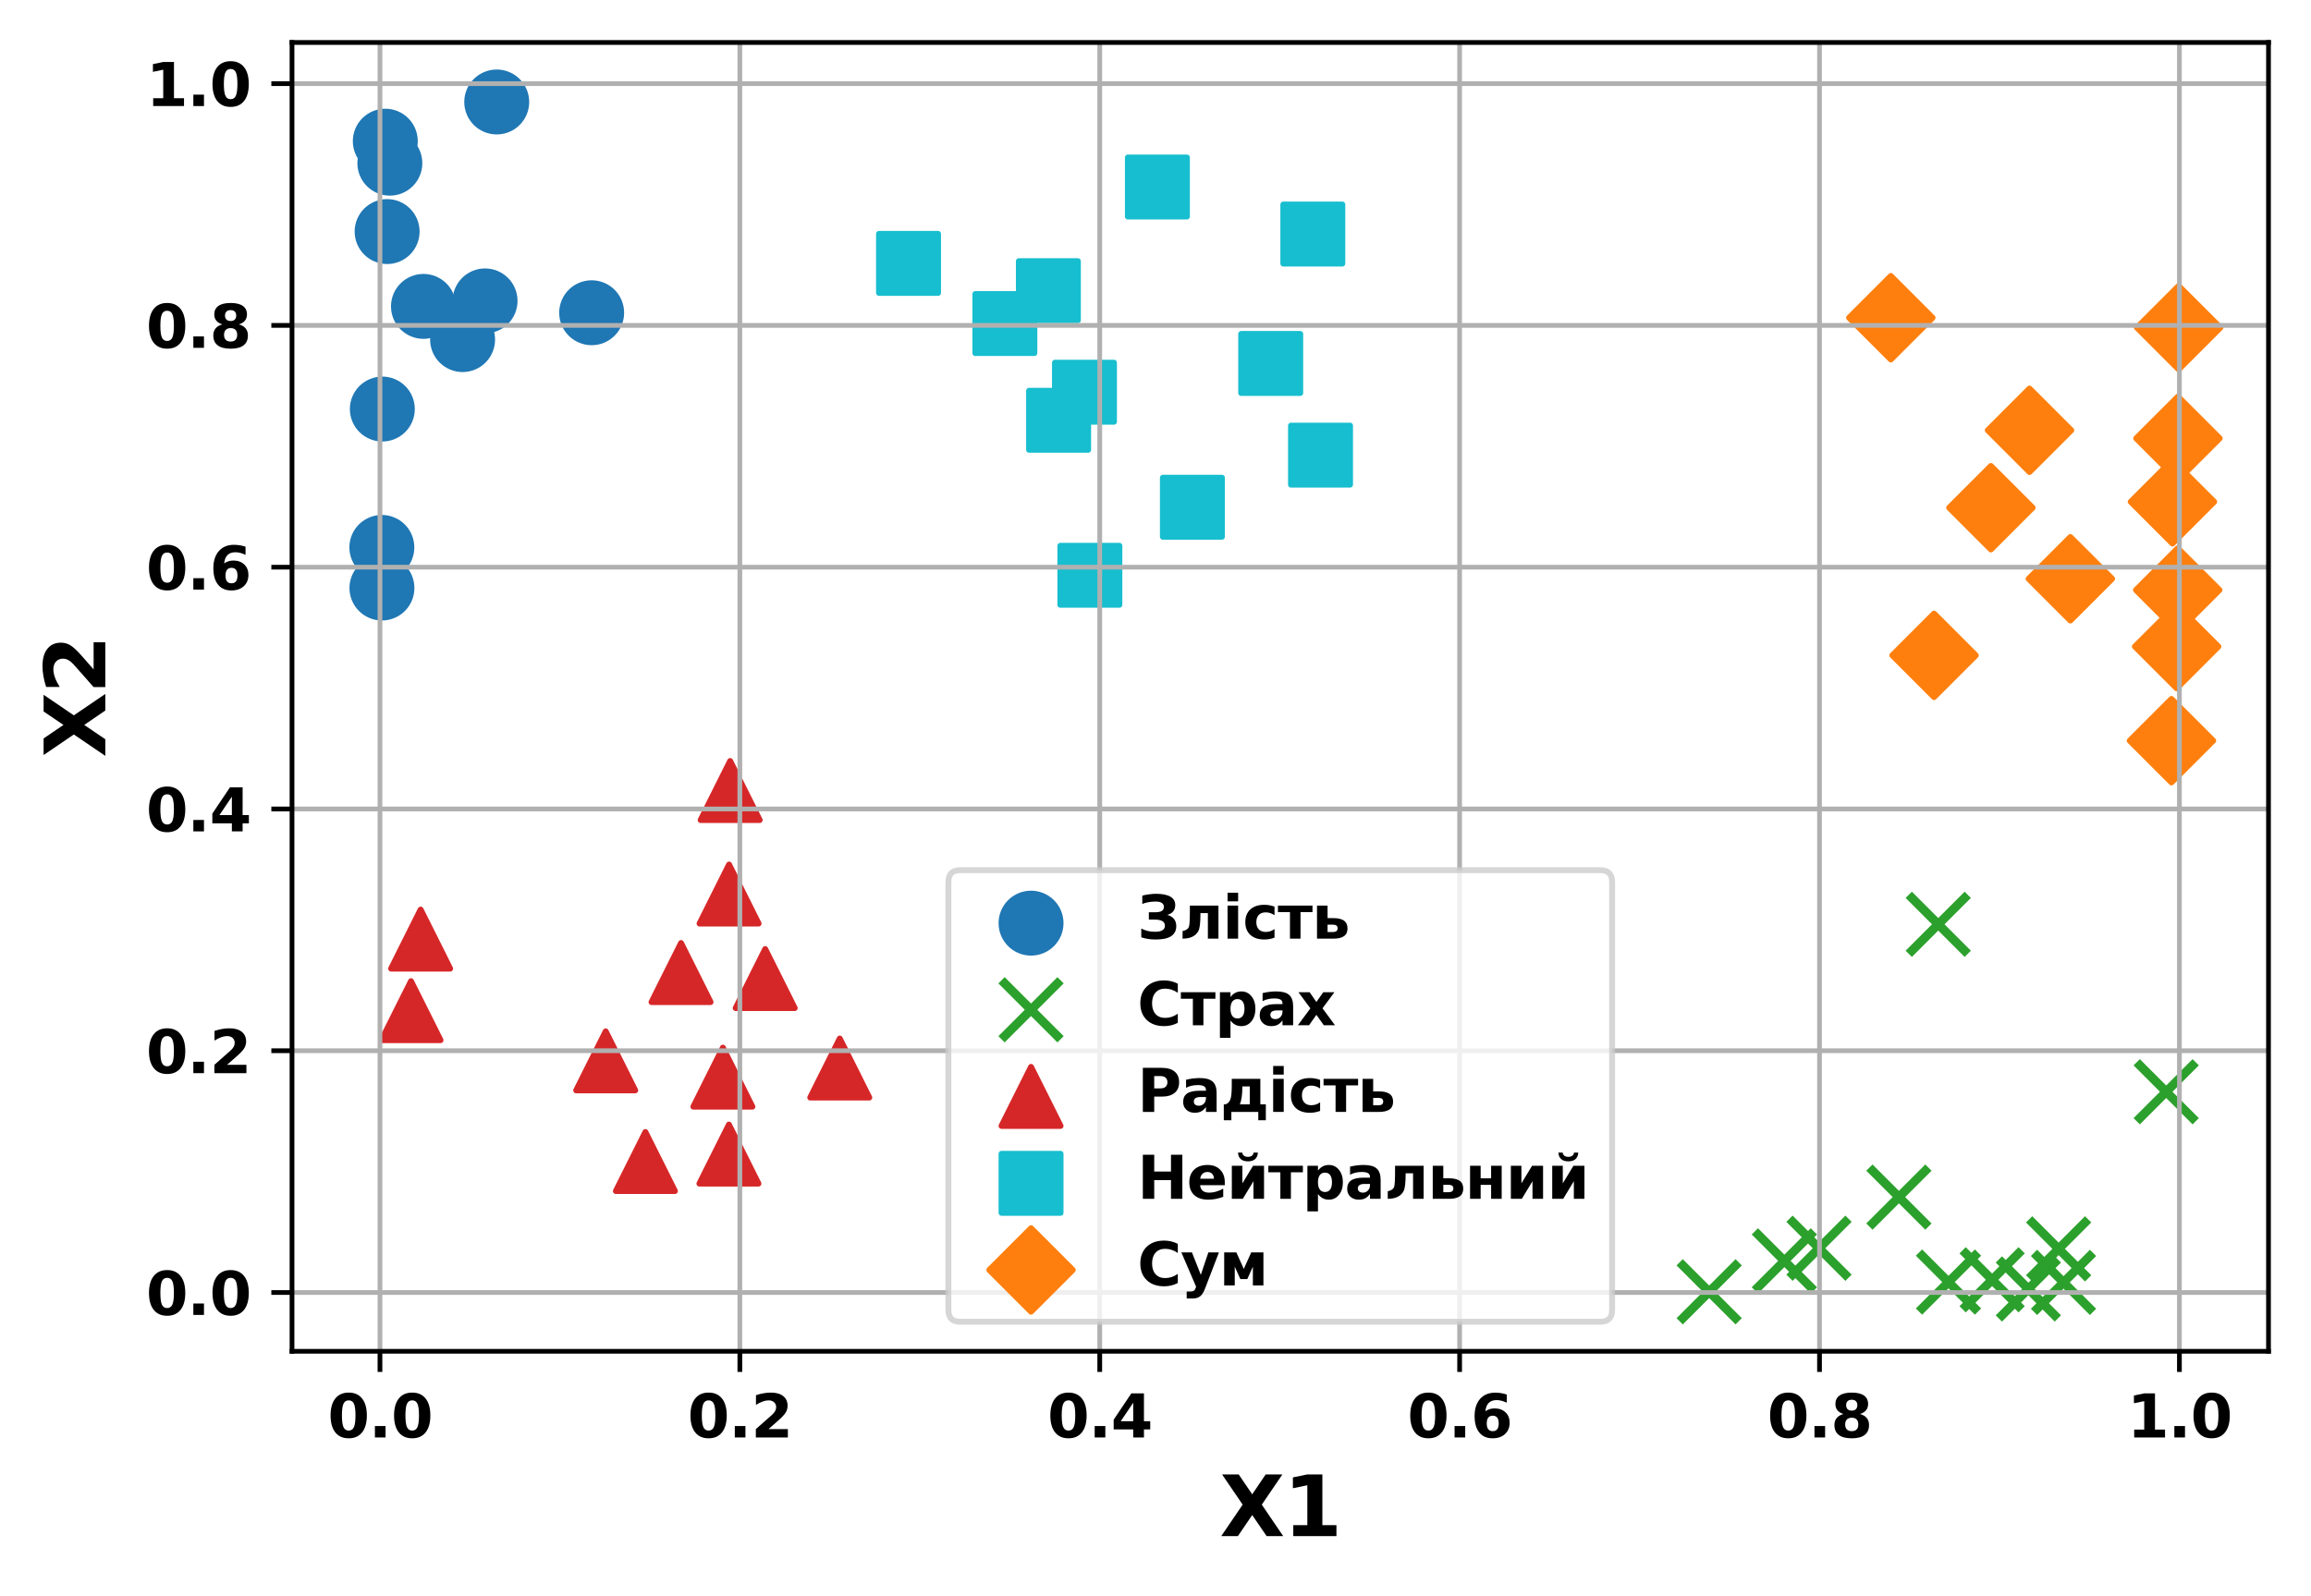 <?xml version="1.0" encoding="utf-8" standalone="no"?>
<!DOCTYPE svg PUBLIC "-//W3C//DTD SVG 1.1//EN"
  "http://www.w3.org/Graphics/SVG/1.1/DTD/svg11.dtd">
<svg xmlns:xlink="http://www.w3.org/1999/xlink" width="391.463pt" height="270.387pt" viewBox="0 0 391.463 270.387" xmlns="http://www.w3.org/2000/svg" version="1.1">
 <defs>
  <style type="text/css">*{stroke-linejoin: round; stroke-linecap: butt}</style>
 </defs>
 <g id="figure_1">
  <g id="patch_1">
   <path d="M 0 270.387 
L 391.463 270.387 
L 391.463 0 
L 0 0 
z
" style="fill: #ffffff"/>
  </g>
  <g id="axes_1">
   <g id="patch_2">
    <path d="M 49.463 228.96 
L 384.263 228.96 
L 384.263 7.2 
L 49.463 7.2 
z
" style="fill: #ffffff"/>
   </g>
   <g id="PathCollection_1">
    <defs>
     <path id="m1b27f9e983" d="M 0 5 
C 1.326 5 2.598 4.473 3.536 3.536 
C 4.473 2.598 5 1.326 5 0 
C 5 -1.326 4.473 -2.598 3.536 -3.536 
C 2.598 -4.473 1.326 -5 0 -5 
C -1.326 -5 -2.598 -4.473 -3.536 -3.536 
C -4.473 -2.598 -5 -1.326 -5 0 
C -5 1.326 -4.473 2.598 -3.536 3.536 
C -2.598 4.473 -1.326 5 0 5 
z
" style="stroke: #1f77b4"/>
    </defs>
    <g clip-path="url(#pe319ebc0a7)">
     <use xlink:href="#m1b27f9e983" x="84.142" y="17.28" style="fill: #1f77b4; stroke: #1f77b4"/>
     <use xlink:href="#m1b27f9e983" x="100.222" y="52.991" style="fill: #1f77b4; stroke: #1f77b4"/>
     <use xlink:href="#m1b27f9e983" x="66.037" y="27.649" style="fill: #1f77b4; stroke: #1f77b4"/>
     <use xlink:href="#m1b27f9e983" x="78.359" y="57.539" style="fill: #1f77b4; stroke: #1f77b4"/>
     <use xlink:href="#m1b27f9e983" x="82.165" y="50.983" style="fill: #1f77b4; stroke: #1f77b4"/>
     <use xlink:href="#m1b27f9e983" x="65.574" y="39.236" style="fill: #1f77b4; stroke: #1f77b4"/>
     <use xlink:href="#m1b27f9e983" x="64.682" y="92.752" style="fill: #1f77b4; stroke: #1f77b4"/>
     <use xlink:href="#m1b27f9e983" x="71.731" y="51.914" style="fill: #1f77b4; stroke: #1f77b4"/>
     <use xlink:href="#m1b27f9e983" x="65.267" y="23.92" style="fill: #1f77b4; stroke: #1f77b4"/>
     <use xlink:href="#m1b27f9e983" x="64.764" y="69.308" style="fill: #1f77b4; stroke: #1f77b4"/>
     <use xlink:href="#m1b27f9e983" x="64.697" y="99.635" style="fill: #1f77b4; stroke: #1f77b4"/>
    </g>
   </g>
   <g id="PathCollection_2">
    <defs>
     <path id="m3aa6a9f208" d="M -5 5 
L 5 -5 
M -5 -5 
L 5 5 
" style="stroke: #2ca02c; stroke-width: 1.5"/>
    </defs>
    <g clip-path="url(#pe319ebc0a7)">
     <use xlink:href="#m3aa6a9f208" x="321.66" y="202.832" style="fill: #2ca02c; stroke: #2ca02c; stroke-width: 1.5"/>
     <use xlink:href="#m3aa6a9f208" x="302.26" y="213.64" style="fill: #2ca02c; stroke: #2ca02c; stroke-width: 1.5"/>
     <use xlink:href="#m3aa6a9f208" x="308.122" y="211.498" style="fill: #2ca02c; stroke: #2ca02c; stroke-width: 1.5"/>
     <use xlink:href="#m3aa6a9f208" x="366.936" y="184.985" style="fill: #2ca02c; stroke: #2ca02c; stroke-width: 1.5"/>
     <use xlink:href="#m3aa6a9f208" x="330.057" y="217.231" style="fill: #2ca02c; stroke: #2ca02c; stroke-width: 1.5"/>
     <use xlink:href="#m3aa6a9f208" x="348.715" y="211.602" style="fill: #2ca02c; stroke: #2ca02c; stroke-width: 1.5"/>
     <use xlink:href="#m3aa6a9f208" x="337.449" y="216.846" style="fill: #2ca02c; stroke: #2ca02c; stroke-width: 1.5"/>
     <use xlink:href="#m3aa6a9f208" x="349.542" y="217.285" style="fill: #2ca02c; stroke: #2ca02c; stroke-width: 1.5"/>
     <use xlink:href="#m3aa6a9f208" x="289.52" y="218.88" style="fill: #2ca02c; stroke: #2ca02c; stroke-width: 1.5"/>
     <use xlink:href="#m3aa6a9f208" x="328.323" y="156.612" style="fill: #2ca02c; stroke: #2ca02c; stroke-width: 1.5"/>
     <use xlink:href="#m3aa6a9f208" x="343.587" y="218.397" style="fill: #2ca02c; stroke: #2ca02c; stroke-width: 1.5"/>
    </g>
   </g>
   <g id="PathCollection_3">
    <defs>
     <path id="me146f5df01" d="M 0 -5 
L -5 5 
L 5 5 
z
" style="stroke: #d62728"/>
    </defs>
    <g clip-path="url(#pe319ebc0a7)">
     <use xlink:href="#me146f5df01" x="123.499" y="151.485" style="fill: #d62728; stroke: #d62728"/>
     <use xlink:href="#me146f5df01" x="129.618" y="165.805" style="fill: #d62728; stroke: #d62728"/>
     <use xlink:href="#me146f5df01" x="123.682" y="133.943" style="fill: #d62728; stroke: #d62728"/>
     <use xlink:href="#me146f5df01" x="69.621" y="171.245" style="fill: #d62728; stroke: #d62728"/>
     <use xlink:href="#me146f5df01" x="123.474" y="195.547" style="fill: #d62728; stroke: #d62728"/>
     <use xlink:href="#me146f5df01" x="122.449" y="182.51" style="fill: #d62728; stroke: #d62728"/>
     <use xlink:href="#me146f5df01" x="115.364" y="164.788" style="fill: #d62728; stroke: #d62728"/>
     <use xlink:href="#me146f5df01" x="71.251" y="159.12" style="fill: #d62728; stroke: #d62728"/>
     <use xlink:href="#me146f5df01" x="109.324" y="196.809" style="fill: #d62728; stroke: #d62728"/>
     <use xlink:href="#me146f5df01" x="102.6" y="179.75" style="fill: #d62728; stroke: #d62728"/>
     <use xlink:href="#me146f5df01" x="142.247" y="180.967" style="fill: #d62728; stroke: #d62728"/>
    </g>
   </g>
   <g id="PathCollection_4">
    <defs>
     <path id="md66aec1b80" d="M -5 5 
L 5 5 
L 5 -5 
L -5 -5 
z
" style="stroke: #17becf"/>
    </defs>
    <g clip-path="url(#pe319ebc0a7)">
     <use xlink:href="#md66aec1b80" x="184.614" y="97.475" style="fill: #17becf; stroke: #17becf"/>
     <use xlink:href="#md66aec1b80" x="170.212" y="54.82" style="fill: #17becf; stroke: #17becf"/>
     <use xlink:href="#md66aec1b80" x="215.247" y="61.583" style="fill: #17becf; stroke: #17becf"/>
     <use xlink:href="#md66aec1b80" x="153.897" y="44.627" style="fill: #17becf; stroke: #17becf"/>
     <use xlink:href="#md66aec1b80" x="177.585" y="49.251" style="fill: #17becf; stroke: #17becf"/>
     <use xlink:href="#md66aec1b80" x="183.699" y="66.455" style="fill: #17becf; stroke: #17becf"/>
     <use xlink:href="#md66aec1b80" x="223.685" y="77.117" style="fill: #17becf; stroke: #17becf"/>
     <use xlink:href="#md66aec1b80" x="179.319" y="71.209" style="fill: #17becf; stroke: #17becf"/>
     <use xlink:href="#md66aec1b80" x="196.051" y="31.687" style="fill: #17becf; stroke: #17becf"/>
     <use xlink:href="#md66aec1b80" x="222.381" y="39.656" style="fill: #17becf; stroke: #17becf"/>
     <use xlink:href="#md66aec1b80" x="201.981" y="85.944" style="fill: #17becf; stroke: #17becf"/>
    </g>
   </g>
   <g id="PathCollection_5">
    <defs>
     <path id="m9fced02d0e" d="M 0 7.071 
L 7.071 0 
L 0 -7.071 
L -7.071 0 
z
" style="stroke: #ff7f0e"/>
    </defs>
    <g clip-path="url(#pe319ebc0a7)">
     <use xlink:href="#m9fced02d0e" x="367.826" y="125.5" style="fill: #ff7f0e; stroke: #ff7f0e"/>
     <use xlink:href="#m9fced02d0e" x="368.704" y="109.552" style="fill: #ff7f0e; stroke: #ff7f0e"/>
     <use xlink:href="#m9fced02d0e" x="320.291" y="53.837" style="fill: #ff7f0e; stroke: #ff7f0e"/>
     <use xlink:href="#m9fced02d0e" x="350.703" y="98.068" style="fill: #ff7f0e; stroke: #ff7f0e"/>
     <use xlink:href="#m9fced02d0e" x="327.612" y="111.04" style="fill: #ff7f0e; stroke: #ff7f0e"/>
     <use xlink:href="#m9fced02d0e" x="368.925" y="74.273" style="fill: #ff7f0e; stroke: #ff7f0e"/>
     <use xlink:href="#m9fced02d0e" x="337.241" y="86.026" style="fill: #ff7f0e; stroke: #ff7f0e"/>
     <use xlink:href="#m9fced02d0e" x="368.887" y="99.968" style="fill: #ff7f0e; stroke: #ff7f0e"/>
     <use xlink:href="#m9fced02d0e" x="369.045" y="55.516" style="fill: #ff7f0e; stroke: #ff7f0e"/>
     <use xlink:href="#m9fced02d0e" x="367.995" y="85.024" style="fill: #ff7f0e; stroke: #ff7f0e"/>
     <use xlink:href="#m9fced02d0e" x="343.782" y="72.906" style="fill: #ff7f0e; stroke: #ff7f0e"/>
    </g>
   </g>
   <g id="matplotlib.axis_1">
    <g id="xtick_1">
     <g id="line2d_1">
      <path d="M 64.362 228.96 
L 64.362 7.2 
" clip-path="url(#pe319ebc0a7)" style="fill: none; stroke: #b0b0b0; stroke-width: 0.8; stroke-linecap: square"/>
     </g>
     <g id="line2d_2">
      <defs>
       <path id="m4173d26015" d="M 0 0 
L 0 3.5 
" style="stroke: #000000; stroke-width: 0.8"/>
      </defs>
      <g>
       <use xlink:href="#m4173d26015" x="64.362" y="228.96" style="stroke: #000000; stroke-width: 0.8"/>
      </g>
     </g>
     <g id="text_1">
      <!-- 0.0 -->
      <g transform="translate(55.505 243.558) scale(0.1 -0.1)">
       <defs>
        <path id="DejaVuSans-Bold-30" d="M 2944 2338 
Q 2944 3213 2780 3570 
Q 2616 3928 2228 3928 
Q 1841 3928 1675 3570 
Q 1509 3213 1509 2338 
Q 1509 1453 1675 1090 
Q 1841 728 2228 728 
Q 2613 728 2778 1090 
Q 2944 1453 2944 2338 
z
M 4147 2328 
Q 4147 1169 3647 539 
Q 3147 -91 2228 -91 
Q 1306 -91 806 539 
Q 306 1169 306 2328 
Q 306 3491 806 4120 
Q 1306 4750 2228 4750 
Q 3147 4750 3647 4120 
Q 4147 3491 4147 2328 
z
" transform="scale(0.016)"/>
        <path id="DejaVuSans-Bold-2e" d="M 653 1209 
L 1778 1209 
L 1778 0 
L 653 0 
L 653 1209 
z
" transform="scale(0.016)"/>
       </defs>
       <use xlink:href="#DejaVuSans-Bold-30"/>
       <use xlink:href="#DejaVuSans-Bold-2e" x="69.58"/>
       <use xlink:href="#DejaVuSans-Bold-30" x="107.568"/>
      </g>
     </g>
    </g>
    <g id="xtick_2">
     <g id="line2d_3">
      <path d="M 125.324 228.96 
L 125.324 7.2 
" clip-path="url(#pe319ebc0a7)" style="fill: none; stroke: #b0b0b0; stroke-width: 0.8; stroke-linecap: square"/>
     </g>
     <g id="line2d_4">
      <g>
       <use xlink:href="#m4173d26015" x="125.324" y="228.96" style="stroke: #000000; stroke-width: 0.8"/>
      </g>
     </g>
     <g id="text_2">
      <!-- 0.2 -->
      <g transform="translate(116.467 243.558) scale(0.1 -0.1)">
       <defs>
        <path id="DejaVuSans-Bold-32" d="M 1844 884 
L 3897 884 
L 3897 0 
L 506 0 
L 506 884 
L 2209 2388 
Q 2438 2594 2547 2791 
Q 2656 2988 2656 3200 
Q 2656 3528 2436 3728 
Q 2216 3928 1850 3928 
Q 1569 3928 1234 3808 
Q 900 3688 519 3450 
L 519 4475 
Q 925 4609 1322 4679 
Q 1719 4750 2100 4750 
Q 2938 4750 3402 4381 
Q 3866 4013 3866 3353 
Q 3866 2972 3669 2642 
Q 3472 2313 2841 1759 
L 1844 884 
z
" transform="scale(0.016)"/>
       </defs>
       <use xlink:href="#DejaVuSans-Bold-30"/>
       <use xlink:href="#DejaVuSans-Bold-2e" x="69.58"/>
       <use xlink:href="#DejaVuSans-Bold-32" x="107.568"/>
      </g>
     </g>
    </g>
    <g id="xtick_3">
     <g id="line2d_5">
      <path d="M 186.286 228.96 
L 186.286 7.2 
" clip-path="url(#pe319ebc0a7)" style="fill: none; stroke: #b0b0b0; stroke-width: 0.8; stroke-linecap: square"/>
     </g>
     <g id="line2d_6">
      <g>
       <use xlink:href="#m4173d26015" x="186.286" y="228.96" style="stroke: #000000; stroke-width: 0.8"/>
      </g>
     </g>
     <g id="text_3">
      <!-- 0.4 -->
      <g transform="translate(177.429 243.558) scale(0.1 -0.1)">
       <defs>
        <path id="DejaVuSans-Bold-34" d="M 2356 3675 
L 1038 1722 
L 2356 1722 
L 2356 3675 
z
M 2156 4666 
L 3494 4666 
L 3494 1722 
L 4159 1722 
L 4159 850 
L 3494 850 
L 3494 0 
L 2356 0 
L 2356 850 
L 288 850 
L 288 1881 
L 2156 4666 
z
" transform="scale(0.016)"/>
       </defs>
       <use xlink:href="#DejaVuSans-Bold-30"/>
       <use xlink:href="#DejaVuSans-Bold-2e" x="69.58"/>
       <use xlink:href="#DejaVuSans-Bold-34" x="107.568"/>
      </g>
     </g>
    </g>
    <g id="xtick_4">
     <g id="line2d_7">
      <path d="M 247.248 228.96 
L 247.248 7.2 
" clip-path="url(#pe319ebc0a7)" style="fill: none; stroke: #b0b0b0; stroke-width: 0.8; stroke-linecap: square"/>
     </g>
     <g id="line2d_8">
      <g>
       <use xlink:href="#m4173d26015" x="247.248" y="228.96" style="stroke: #000000; stroke-width: 0.8"/>
      </g>
     </g>
     <g id="text_4">
      <!-- 0.6 -->
      <g transform="translate(238.391 243.558) scale(0.1 -0.1)">
       <defs>
        <path id="DejaVuSans-Bold-36" d="M 2316 2303 
Q 2000 2303 1842 2098 
Q 1684 1894 1684 1484 
Q 1684 1075 1842 870 
Q 2000 666 2316 666 
Q 2634 666 2792 870 
Q 2950 1075 2950 1484 
Q 2950 1894 2792 2098 
Q 2634 2303 2316 2303 
z
M 3803 4544 
L 3803 3681 
Q 3506 3822 3243 3889 
Q 2981 3956 2731 3956 
Q 2194 3956 1894 3657 
Q 1594 3359 1544 2772 
Q 1750 2925 1990 3001 
Q 2231 3078 2516 3078 
Q 3231 3078 3670 2659 
Q 4109 2241 4109 1563 
Q 4109 813 3618 361 
Q 3128 -91 2303 -91 
Q 1394 -91 895 523 
Q 397 1138 397 2266 
Q 397 3422 980 4083 
Q 1563 4744 2578 4744 
Q 2900 4744 3203 4694 
Q 3506 4644 3803 4544 
z
" transform="scale(0.016)"/>
       </defs>
       <use xlink:href="#DejaVuSans-Bold-30"/>
       <use xlink:href="#DejaVuSans-Bold-2e" x="69.58"/>
       <use xlink:href="#DejaVuSans-Bold-36" x="107.568"/>
      </g>
     </g>
    </g>
    <g id="xtick_5">
     <g id="line2d_9">
      <path d="M 308.21 228.96 
L 308.21 7.2 
" clip-path="url(#pe319ebc0a7)" style="fill: none; stroke: #b0b0b0; stroke-width: 0.8; stroke-linecap: square"/>
     </g>
     <g id="line2d_10">
      <g>
       <use xlink:href="#m4173d26015" x="308.21" y="228.96" style="stroke: #000000; stroke-width: 0.8"/>
      </g>
     </g>
     <g id="text_5">
      <!-- 0.8 -->
      <g transform="translate(299.353 243.558) scale(0.1 -0.1)">
       <defs>
        <path id="DejaVuSans-Bold-38" d="M 2228 2088 
Q 1891 2088 1709 1903 
Q 1528 1719 1528 1375 
Q 1528 1031 1709 848 
Q 1891 666 2228 666 
Q 2563 666 2741 848 
Q 2919 1031 2919 1375 
Q 2919 1722 2741 1905 
Q 2563 2088 2228 2088 
z
M 1350 2484 
Q 925 2613 709 2878 
Q 494 3144 494 3541 
Q 494 4131 934 4440 
Q 1375 4750 2228 4750 
Q 3075 4750 3515 4442 
Q 3956 4134 3956 3541 
Q 3956 3144 3739 2878 
Q 3522 2613 3097 2484 
Q 3572 2353 3814 2058 
Q 4056 1763 4056 1313 
Q 4056 619 3595 264 
Q 3134 -91 2228 -91 
Q 1319 -91 855 264 
Q 391 619 391 1313 
Q 391 1763 633 2058 
Q 875 2353 1350 2484 
z
M 1631 3419 
Q 1631 3141 1786 2991 
Q 1941 2841 2228 2841 
Q 2509 2841 2662 2991 
Q 2816 3141 2816 3419 
Q 2816 3697 2662 3845 
Q 2509 3994 2228 3994 
Q 1941 3994 1786 3844 
Q 1631 3694 1631 3419 
z
" transform="scale(0.016)"/>
       </defs>
       <use xlink:href="#DejaVuSans-Bold-30"/>
       <use xlink:href="#DejaVuSans-Bold-2e" x="69.58"/>
       <use xlink:href="#DejaVuSans-Bold-38" x="107.568"/>
      </g>
     </g>
    </g>
    <g id="xtick_6">
     <g id="line2d_11">
      <path d="M 369.172 228.96 
L 369.172 7.2 
" clip-path="url(#pe319ebc0a7)" style="fill: none; stroke: #b0b0b0; stroke-width: 0.8; stroke-linecap: square"/>
     </g>
     <g id="line2d_12">
      <g>
       <use xlink:href="#m4173d26015" x="369.172" y="228.96" style="stroke: #000000; stroke-width: 0.8"/>
      </g>
     </g>
     <g id="text_6">
      <!-- 1.0 -->
      <g transform="translate(360.315 243.558) scale(0.1 -0.1)">
       <defs>
        <path id="DejaVuSans-Bold-31" d="M 750 831 
L 1813 831 
L 1813 3847 
L 722 3622 
L 722 4441 
L 1806 4666 
L 2950 4666 
L 2950 831 
L 4013 831 
L 4013 0 
L 750 0 
L 750 831 
z
" transform="scale(0.016)"/>
       </defs>
       <use xlink:href="#DejaVuSans-Bold-31"/>
       <use xlink:href="#DejaVuSans-Bold-2e" x="69.58"/>
       <use xlink:href="#DejaVuSans-Bold-30" x="107.568"/>
      </g>
     </g>
    </g>
    <g id="text_7">
     <!-- X1 -->
     <g transform="translate(206.596 260.276) scale(0.14 -0.14)">
      <defs>
       <path id="DejaVuSans-Bold-58" d="M 3188 2381 
L 4806 0 
L 3553 0 
L 2463 1594 
L 1381 0 
L 122 0 
L 1741 2381 
L 184 4666 
L 1441 4666 
L 2463 3163 
L 3481 4666 
L 4744 4666 
L 3188 2381 
z
" transform="scale(0.016)"/>
      </defs>
      <use xlink:href="#DejaVuSans-Bold-58"/>
      <use xlink:href="#DejaVuSans-Bold-31" x="77.1"/>
     </g>
    </g>
   </g>
   <g id="matplotlib.axis_2">
    <g id="ytick_1">
     <g id="line2d_13">
      <path d="M 49.463 218.999 
L 384.263 218.999 
" clip-path="url(#pe319ebc0a7)" style="fill: none; stroke: #b0b0b0; stroke-width: 0.8; stroke-linecap: square"/>
     </g>
     <g id="line2d_14">
      <defs>
       <path id="md38c86723b" d="M 0 0 
L -3.5 0 
" style="stroke: #000000; stroke-width: 0.8"/>
      </defs>
      <g>
       <use xlink:href="#md38c86723b" x="49.463" y="218.999" style="stroke: #000000; stroke-width: 0.8"/>
      </g>
     </g>
     <g id="text_8">
      <!-- 0.0 -->
      <g transform="translate(24.749 222.798) scale(0.1 -0.1)">
       <use xlink:href="#DejaVuSans-Bold-30"/>
       <use xlink:href="#DejaVuSans-Bold-2e" x="69.58"/>
       <use xlink:href="#DejaVuSans-Bold-30" x="107.568"/>
      </g>
     </g>
    </g>
    <g id="ytick_2">
     <g id="line2d_15">
      <path d="M 49.463 178.034 
L 384.263 178.034 
" clip-path="url(#pe319ebc0a7)" style="fill: none; stroke: #b0b0b0; stroke-width: 0.8; stroke-linecap: square"/>
     </g>
     <g id="line2d_16">
      <g>
       <use xlink:href="#md38c86723b" x="49.463" y="178.034" style="stroke: #000000; stroke-width: 0.8"/>
      </g>
     </g>
     <g id="text_9">
      <!-- 0.2 -->
      <g transform="translate(24.749 181.833) scale(0.1 -0.1)">
       <use xlink:href="#DejaVuSans-Bold-30"/>
       <use xlink:href="#DejaVuSans-Bold-2e" x="69.58"/>
       <use xlink:href="#DejaVuSans-Bold-32" x="107.568"/>
      </g>
     </g>
    </g>
    <g id="ytick_3">
     <g id="line2d_17">
      <path d="M 49.463 137.068 
L 384.263 137.068 
" clip-path="url(#pe319ebc0a7)" style="fill: none; stroke: #b0b0b0; stroke-width: 0.8; stroke-linecap: square"/>
     </g>
     <g id="line2d_18">
      <g>
       <use xlink:href="#md38c86723b" x="49.463" y="137.068" style="stroke: #000000; stroke-width: 0.8"/>
      </g>
     </g>
     <g id="text_10">
      <!-- 0.4 -->
      <g transform="translate(24.749 140.867) scale(0.1 -0.1)">
       <use xlink:href="#DejaVuSans-Bold-30"/>
       <use xlink:href="#DejaVuSans-Bold-2e" x="69.58"/>
       <use xlink:href="#DejaVuSans-Bold-34" x="107.568"/>
      </g>
     </g>
    </g>
    <g id="ytick_4">
     <g id="line2d_19">
      <path d="M 49.463 96.102 
L 384.263 96.102 
" clip-path="url(#pe319ebc0a7)" style="fill: none; stroke: #b0b0b0; stroke-width: 0.8; stroke-linecap: square"/>
     </g>
     <g id="line2d_20">
      <g>
       <use xlink:href="#md38c86723b" x="49.463" y="96.102" style="stroke: #000000; stroke-width: 0.8"/>
      </g>
     </g>
     <g id="text_11">
      <!-- 0.6 -->
      <g transform="translate(24.749 99.901) scale(0.1 -0.1)">
       <use xlink:href="#DejaVuSans-Bold-30"/>
       <use xlink:href="#DejaVuSans-Bold-2e" x="69.58"/>
       <use xlink:href="#DejaVuSans-Bold-36" x="107.568"/>
      </g>
     </g>
    </g>
    <g id="ytick_5">
     <g id="line2d_21">
      <path d="M 49.463 55.137 
L 384.263 55.137 
" clip-path="url(#pe319ebc0a7)" style="fill: none; stroke: #b0b0b0; stroke-width: 0.8; stroke-linecap: square"/>
     </g>
     <g id="line2d_22">
      <g>
       <use xlink:href="#md38c86723b" x="49.463" y="55.137" style="stroke: #000000; stroke-width: 0.8"/>
      </g>
     </g>
     <g id="text_12">
      <!-- 0.8 -->
      <g transform="translate(24.749 58.936) scale(0.1 -0.1)">
       <use xlink:href="#DejaVuSans-Bold-30"/>
       <use xlink:href="#DejaVuSans-Bold-2e" x="69.58"/>
       <use xlink:href="#DejaVuSans-Bold-38" x="107.568"/>
      </g>
     </g>
    </g>
    <g id="ytick_6">
     <g id="line2d_23">
      <path d="M 49.463 14.171 
L 384.263 14.171 
" clip-path="url(#pe319ebc0a7)" style="fill: none; stroke: #b0b0b0; stroke-width: 0.8; stroke-linecap: square"/>
     </g>
     <g id="line2d_24">
      <g>
       <use xlink:href="#md38c86723b" x="49.463" y="14.171" style="stroke: #000000; stroke-width: 0.8"/>
      </g>
     </g>
     <g id="text_13">
      <!-- 1.0 -->
      <g transform="translate(24.749 17.97) scale(0.1 -0.1)">
       <use xlink:href="#DejaVuSans-Bold-31"/>
       <use xlink:href="#DejaVuSans-Bold-2e" x="69.58"/>
       <use xlink:href="#DejaVuSans-Bold-30" x="107.568"/>
      </g>
     </g>
    </g>
    <g id="text_14">
     <!-- X2 -->
     <g transform="translate(17.838 128.347) rotate(-90) scale(0.14 -0.14)">
      <use xlink:href="#DejaVuSans-Bold-58"/>
      <use xlink:href="#DejaVuSans-Bold-32" x="77.1"/>
     </g>
    </g>
   </g>
   <g id="patch_3">
    <path d="M 49.463 228.96 
L 49.463 7.2 
" style="fill: none; stroke: #000000; stroke-width: 0.8; stroke-linejoin: miter; stroke-linecap: square"/>
   </g>
   <g id="patch_4">
    <path d="M 384.263 228.96 
L 384.263 7.2 
" style="fill: none; stroke: #000000; stroke-width: 0.8; stroke-linejoin: miter; stroke-linecap: square"/>
   </g>
   <g id="patch_5">
    <path d="M 49.463 228.96 
L 384.263 228.96 
" style="fill: none; stroke: #000000; stroke-width: 0.8; stroke-linejoin: miter; stroke-linecap: square"/>
   </g>
   <g id="patch_6">
    <path d="M 49.463 7.2 
L 384.263 7.2 
" style="fill: none; stroke: #000000; stroke-width: 0.8; stroke-linejoin: miter; stroke-linecap: square"/>
   </g>
   <g id="legend_1">
    <g id="patch_7">
     <path d="M 162.649 223.96 
L 271.078 223.96 
Q 273.078 223.96 273.078 221.96 
L 273.078 149.443 
Q 273.078 147.443 271.078 147.443 
L 162.649 147.443 
Q 160.649 147.443 160.649 149.443 
L 160.649 221.96 
Q 160.649 223.96 162.649 223.96 
z
" style="fill: #ffffff; opacity: 0.8; stroke: #cccccc; stroke-linejoin: miter"/>
    </g>
    <g id="PathCollection_6">
     <g>
      <use xlink:href="#m1b27f9e983" x="174.649" y="156.416" style="fill: #1f77b4; stroke: #1f77b4"/>
     </g>
    </g>
    <g id="text_15">
     <!-- Злість -->
     <g transform="translate(192.649 159.041) scale(0.1 -0.1)">
      <defs>
       <path id="DejaVuSans-Bold-417" d="M 3163 2516 
Q 3634 2394 3879 2092 
Q 4125 1791 4125 1325 
Q 4125 631 3594 270 
Q 3063 -91 1950 -91 
Q 1491 -91 1125 -31 
Q 759 28 422 141 
L 422 1069 
Q 759 900 1092 814 
Q 1425 728 1903 728 
Q 2413 728 2667 893 
Q 2922 1059 2922 1369 
Q 2922 1688 2661 1852 
Q 2400 2016 1797 2016 
L 1222 2016 
L 1222 2791 
L 1822 2791 
Q 2369 2791 2591 2933 
Q 2813 3075 2813 3366 
Q 2813 3634 2597 3781 
Q 2381 3928 1956 3928 
Q 1513 3928 1128 3851 
Q 744 3775 528 3669 
L 528 4550 
Q 738 4622 1198 4686 
Q 1659 4750 1953 4750 
Q 2975 4750 3495 4451 
Q 4016 4153 4016 3553 
Q 4016 3144 3800 2883 
Q 3584 2622 3163 2516 
z
" transform="scale(0.016)"/>
       <path id="DejaVuSans-Bold-43b" d="M 353 0 
L 353 800 
Q 906 913 1031 1278 
Q 1125 1556 1125 2928 
L 1125 3500 
L 4150 3500 
L 4150 0 
L 3031 0 
L 3031 2700 
L 2244 2700 
L 2244 2584 
Q 2244 1213 2028 813 
Q 1591 0 353 0 
z
" transform="scale(0.016)"/>
       <path id="DejaVuSans-Bold-456" d="M 538 3500 
L 1656 3500 
L 1656 0 
L 538 0 
L 538 3500 
z
M 538 4863 
L 1656 4863 
L 1656 3950 
L 538 3950 
L 538 4863 
z
" transform="scale(0.016)"/>
       <path id="DejaVuSans-Bold-441" d="M 3366 3391 
L 3366 2478 
Q 3138 2634 2908 2709 
Q 2678 2784 2431 2784 
Q 1963 2784 1702 2511 
Q 1441 2238 1441 1747 
Q 1441 1256 1702 982 
Q 1963 709 2431 709 
Q 2694 709 2930 787 
Q 3166 866 3366 1019 
L 3366 103 
Q 3103 6 2833 -42 
Q 2563 -91 2291 -91 
Q 1344 -91 809 395 
Q 275 881 275 1747 
Q 275 2613 809 3098 
Q 1344 3584 2291 3584 
Q 2566 3584 2833 3536 
Q 3100 3488 3366 3391 
z
" transform="scale(0.016)"/>
       <path id="DejaVuSans-Bold-442" d="M 25 3500 
L 3681 3500 
L 3681 2809 
L 2413 2809 
L 2413 0 
L 1297 0 
L 1297 2809 
L 25 2809 
L 25 3500 
z
" transform="scale(0.016)"/>
       <path id="DejaVuSans-Bold-44c" d="M 2719 1094 
Q 2719 1291 2594 1388 
Q 2472 1481 2222 1481 
L 1656 1481 
L 1656 700 
L 2222 700 
Q 2469 700 2594 800 
Q 2719 897 2719 1094 
z
M 538 3500 
L 1656 3500 
L 1656 2172 
L 2291 2172 
Q 3000 2172 3381 1913 
Q 3766 1650 3766 1081 
Q 3766 513 3381 256 
Q 3000 0 2291 0 
L 538 0 
L 538 3500 
z
" transform="scale(0.016)"/>
      </defs>
      <use xlink:href="#DejaVuSans-Bold-417"/>
      <use xlink:href="#DejaVuSans-Bold-43b" x="71.045"/>
      <use xlink:href="#DejaVuSans-Bold-456" x="144.287"/>
      <use xlink:href="#DejaVuSans-Bold-441" x="178.564"/>
      <use xlink:href="#DejaVuSans-Bold-442" x="237.842"/>
      <use xlink:href="#DejaVuSans-Bold-44c" x="295.801"/>
     </g>
    </g>
    <g id="PathCollection_7">
     <g>
      <use xlink:href="#m3aa6a9f208" x="174.649" y="171.094" style="fill: #2ca02c; stroke: #2ca02c; stroke-width: 1.5"/>
     </g>
    </g>
    <g id="text_16">
     <!-- Страх -->
     <g transform="translate(192.649 173.719) scale(0.1 -0.1)">
      <defs>
       <path id="DejaVuSans-Bold-421" d="M 4288 256 
Q 3956 84 3597 -3 
Q 3238 -91 2847 -91 
Q 1681 -91 1000 561 
Q 319 1213 319 2328 
Q 319 3447 1000 4098 
Q 1681 4750 2847 4750 
Q 3238 4750 3597 4662 
Q 3956 4575 4288 4403 
L 4288 3438 
Q 3953 3666 3628 3772 
Q 3303 3878 2944 3878 
Q 2300 3878 1931 3465 
Q 1563 3053 1563 2328 
Q 1563 1606 1931 1193 
Q 2300 781 2944 781 
Q 3303 781 3628 887 
Q 3953 994 4288 1222 
L 4288 256 
z
" transform="scale(0.016)"/>
       <path id="DejaVuSans-Bold-440" d="M 1656 506 
L 1656 -1331 
L 538 -1331 
L 538 3500 
L 1656 3500 
L 1656 2988 
Q 1888 3294 2169 3439 
Q 2450 3584 2816 3584 
Q 3463 3584 3878 3070 
Q 4294 2556 4294 1747 
Q 4294 938 3878 423 
Q 3463 -91 2816 -91 
Q 2450 -91 2169 54 
Q 1888 200 1656 506 
z
M 2400 2772 
Q 2041 2772 1848 2508 
Q 1656 2244 1656 1747 
Q 1656 1250 1848 986 
Q 2041 722 2400 722 
Q 2759 722 2948 984 
Q 3138 1247 3138 1747 
Q 3138 2247 2948 2509 
Q 2759 2772 2400 2772 
z
" transform="scale(0.016)"/>
       <path id="DejaVuSans-Bold-430" d="M 2106 1575 
Q 1756 1575 1579 1456 
Q 1403 1338 1403 1106 
Q 1403 894 1545 773 
Q 1688 653 1941 653 
Q 2256 653 2472 879 
Q 2688 1106 2688 1447 
L 2688 1575 
L 2106 1575 
z
M 3816 1997 
L 3816 0 
L 2688 0 
L 2688 519 
Q 2463 200 2181 54 
Q 1900 -91 1497 -91 
Q 953 -91 614 226 
Q 275 544 275 1050 
Q 275 1666 698 1953 
Q 1122 2241 2028 2241 
L 2688 2241 
L 2688 2328 
Q 2688 2594 2478 2717 
Q 2269 2841 1825 2841 
Q 1466 2841 1156 2769 
Q 847 2697 581 2553 
L 581 3406 
Q 941 3494 1303 3539 
Q 1666 3584 2028 3584 
Q 2975 3584 3395 3211 
Q 3816 2838 3816 1997 
z
" transform="scale(0.016)"/>
       <path id="DejaVuSans-Bold-445" d="M 1422 1791 
L 159 3500 
L 1344 3500 
L 2059 2463 
L 2784 3500 
L 3969 3500 
L 2706 1797 
L 4031 0 
L 2847 0 
L 2059 1106 
L 1281 0 
L 97 0 
L 1422 1791 
z
" transform="scale(0.016)"/>
      </defs>
      <use xlink:href="#DejaVuSans-Bold-421"/>
      <use xlink:href="#DejaVuSans-Bold-442" x="73.389"/>
      <use xlink:href="#DejaVuSans-Bold-440" x="131.348"/>
      <use xlink:href="#DejaVuSans-Bold-430" x="202.93"/>
      <use xlink:href="#DejaVuSans-Bold-445" x="270.41"/>
     </g>
    </g>
    <g id="PathCollection_8">
     <g>
      <use xlink:href="#me146f5df01" x="174.649" y="185.773" style="fill: #d62728; stroke: #d62728"/>
     </g>
    </g>
    <g id="text_17">
     <!-- Радість -->
     <g transform="translate(192.649 188.398) scale(0.1 -0.1)">
      <defs>
       <path id="DejaVuSans-Bold-420" d="M 588 4666 
L 2584 4666 
Q 3475 4666 3951 4270 
Q 4428 3875 4428 3144 
Q 4428 2409 3951 2014 
Q 3475 1619 2584 1619 
L 1791 1619 
L 1791 0 
L 588 0 
L 588 4666 
z
M 1791 3794 
L 1791 2491 
L 2456 2491 
Q 2806 2491 2997 2661 
Q 3188 2831 3188 3144 
Q 3188 3456 2997 3625 
Q 2806 3794 2456 3794 
L 1791 3794 
z
" transform="scale(0.016)"/>
       <path id="DejaVuSans-Bold-434" d="M 547 800 
Q 903 919 1053 1314 
Q 1203 1709 1203 2838 
L 1203 3500 
L 4228 3500 
L 4228 800 
L 4809 800 
L 4809 -884 
L 4009 -884 
L 4009 0 
L 1159 0 
L 1159 -884 
L 359 -884 
L 359 800 
L 547 800 
z
M 3109 2700 
L 2322 2700 
L 2322 2603 
Q 2322 1456 2063 800 
L 3109 800 
L 3109 2700 
z
" transform="scale(0.016)"/>
      </defs>
      <use xlink:href="#DejaVuSans-Bold-420"/>
      <use xlink:href="#DejaVuSans-Bold-430" x="73.291"/>
      <use xlink:href="#DejaVuSans-Bold-434" x="140.771"/>
      <use xlink:href="#DejaVuSans-Bold-456" x="221.533"/>
      <use xlink:href="#DejaVuSans-Bold-441" x="255.811"/>
      <use xlink:href="#DejaVuSans-Bold-442" x="315.088"/>
      <use xlink:href="#DejaVuSans-Bold-44c" x="373.047"/>
     </g>
    </g>
    <g id="PathCollection_9">
     <g>
      <use xlink:href="#md66aec1b80" x="174.649" y="200.499" style="fill: #17becf; stroke: #17becf"/>
     </g>
    </g>
    <g id="text_18">
     <!-- Нейтральний -->
     <g transform="translate(192.649 203.124) scale(0.1 -0.1)">
      <defs>
       <path id="DejaVuSans-Bold-41d" d="M 588 4666 
L 1791 4666 
L 1791 2888 
L 3566 2888 
L 3566 4666 
L 4769 4666 
L 4769 0 
L 3566 0 
L 3566 1978 
L 1791 1978 
L 1791 0 
L 588 0 
L 588 4666 
z
" transform="scale(0.016)"/>
       <path id="DejaVuSans-Bold-435" d="M 4031 1759 
L 4031 1441 
L 1416 1441 
Q 1456 1047 1700 850 
Q 1944 653 2381 653 
Q 2734 653 3104 758 
Q 3475 863 3866 1075 
L 3866 213 
Q 3469 63 3072 -14 
Q 2675 -91 2278 -91 
Q 1328 -91 801 392 
Q 275 875 275 1747 
Q 275 2603 792 3093 
Q 1309 3584 2216 3584 
Q 3041 3584 3536 3087 
Q 4031 2591 4031 1759 
z
M 2881 2131 
Q 2881 2450 2695 2645 
Q 2509 2841 2209 2841 
Q 1884 2841 1681 2658 
Q 1478 2475 1428 2131 
L 2881 2131 
z
" transform="scale(0.016)"/>
       <path id="DejaVuSans-Bold-439" d="M 3947 3500 
L 3947 0 
L 2828 0 
L 2828 1863 
L 1700 0 
L 538 0 
L 538 3500 
L 1656 3500 
L 1656 1638 
L 2784 3500 
L 3947 3500 
z
M 1194 4894 
L 1641 4894 
Q 1675 4675 1829 4559 
Q 1984 4444 2244 4444 
Q 2503 4444 2658 4559 
Q 2813 4675 2847 4894 
L 3294 4894 
Q 3275 4444 3003 4205 
Q 2731 3966 2244 3966 
Q 1756 3966 1484 4205 
Q 1213 4444 1194 4894 
z
" transform="scale(0.016)"/>
       <path id="DejaVuSans-Bold-43d" d="M 538 3500 
L 1656 3500 
L 1656 2169 
L 2766 2169 
L 2766 3500 
L 3884 3500 
L 3884 0 
L 2766 0 
L 2766 1478 
L 1656 1478 
L 1656 0 
L 538 0 
L 538 3500 
z
" transform="scale(0.016)"/>
       <path id="DejaVuSans-Bold-438" d="M 3947 3500 
L 3947 0 
L 2828 0 
L 2828 1863 
L 1700 0 
L 538 0 
L 538 3500 
L 1656 3500 
L 1656 1638 
L 2784 3500 
L 3947 3500 
z
" transform="scale(0.016)"/>
      </defs>
      <use xlink:href="#DejaVuSans-Bold-41d"/>
      <use xlink:href="#DejaVuSans-Bold-435" x="83.691"/>
      <use xlink:href="#DejaVuSans-Bold-439" x="151.514"/>
      <use xlink:href="#DejaVuSans-Bold-442" x="221.582"/>
      <use xlink:href="#DejaVuSans-Bold-440" x="279.541"/>
      <use xlink:href="#DejaVuSans-Bold-430" x="351.123"/>
      <use xlink:href="#DejaVuSans-Bold-43b" x="418.604"/>
      <use xlink:href="#DejaVuSans-Bold-44c" x="491.846"/>
      <use xlink:href="#DejaVuSans-Bold-43d" x="555.078"/>
      <use xlink:href="#DejaVuSans-Bold-438" x="624.17"/>
      <use xlink:href="#DejaVuSans-Bold-439" x="694.238"/>
     </g>
    </g>
    <g id="PathCollection_10">
     <g>
      <use xlink:href="#m9fced02d0e" x="174.649" y="215.177" style="fill: #ff7f0e; stroke: #ff7f0e"/>
     </g>
    </g>
    <g id="text_19">
     <!-- Сум -->
     <g transform="translate(192.649 217.802) scale(0.1 -0.1)">
      <defs>
       <path id="DejaVuSans-Bold-443" d="M 78 3500 
L 1197 3500 
L 2138 1125 
L 2938 3500 
L 4056 3500 
L 2584 -331 
Q 2363 -916 2067 -1148 
Q 1772 -1381 1288 -1381 
L 641 -1381 
L 641 -647 
L 991 -647 
Q 1275 -647 1404 -556 
Q 1534 -466 1606 -231 
L 1638 -134 
L 78 3500 
z
" transform="scale(0.016)"/>
       <path id="DejaVuSans-Bold-43c" d="M 538 3500 
L 1825 3500 
L 2613 1750 
L 3400 3500 
L 4691 3500 
L 4691 0 
L 3575 0 
L 3575 1984 
L 2984 672 
L 2250 672 
L 1656 1984 
L 1656 0 
L 538 0 
L 538 3500 
z
" transform="scale(0.016)"/>
      </defs>
      <use xlink:href="#DejaVuSans-Bold-421"/>
      <use xlink:href="#DejaVuSans-Bold-443" x="73.389"/>
      <use xlink:href="#DejaVuSans-Bold-43c" x="138.574"/>
     </g>
    </g>
   </g>
  </g>
 </g>
 <defs>
  <clipPath id="pe319ebc0a7">
   <rect x="49.463" y="7.2" width="334.8" height="221.76"/>
  </clipPath>
 </defs>
</svg>
